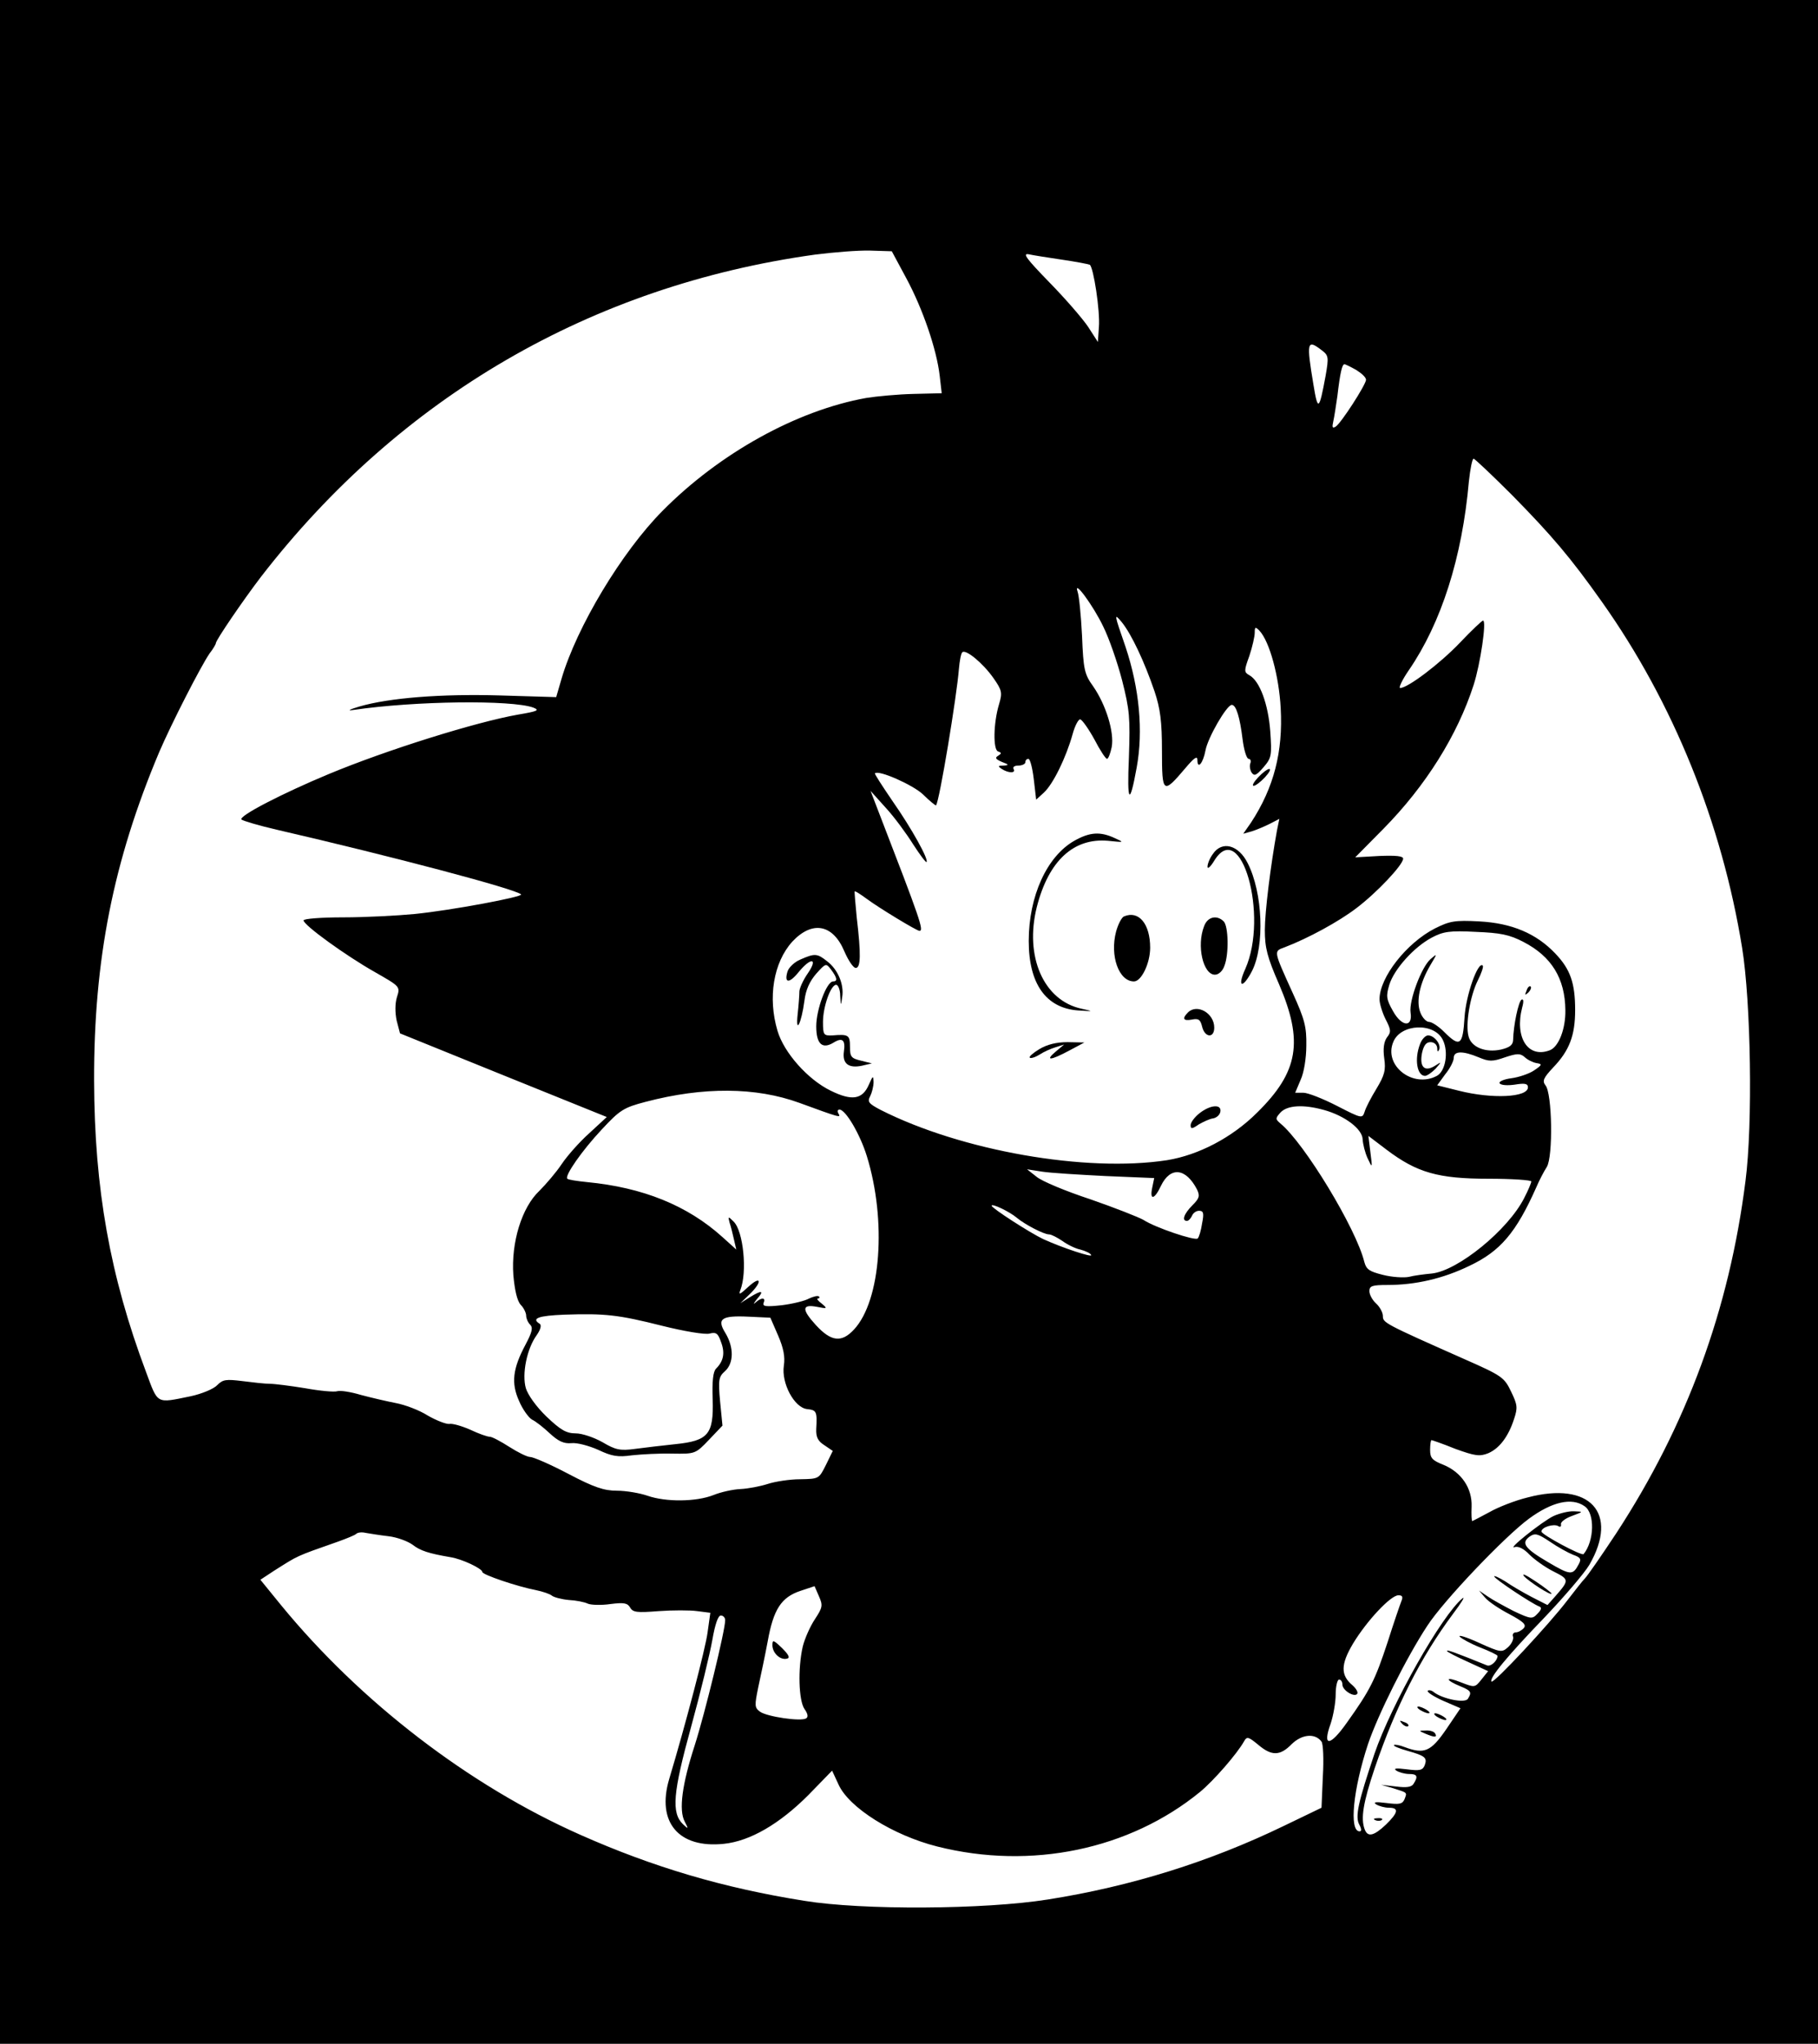 <?xml version="1.0" standalone="no"?>
<!DOCTYPE svg PUBLIC "-//W3C//DTD SVG 20010904//EN"
 "http://www.w3.org/TR/2001/REC-SVG-20010904/DTD/svg10.dtd">
<svg version="1.0" xmlns="http://www.w3.org/2000/svg"
 width="539pt" height="606pt" viewBox="0 0 539 606"
 preserveAspectRatio="xMidYMid meet">

<g transform="translate(0,606) scale(0.1,-0.1)"
fill="#000000" stroke="none">
<path d="M0 3030 l0 -3030 2695 0 2695 0 0 3030 0 3030 -2695 0 -2695 0 0
-3030z m2687 2205 c49 -91 90 -211 99 -289 l6 -52 -83 -2 c-46 -1 -110 -7
-141 -12 -206 -37 -435 -164 -604 -335 -121 -122 -254 -344 -299 -497 l-16
-55 -167 5 c-174 5 -328 -7 -417 -33 -30 -9 -37 -13 -17 -10 184 27 469 30
533 7 20 -8 13 -11 -46 -21 -124 -22 -387 -104 -560 -176 -137 -57 -269 -125
-259 -135 5 -4 52 -18 104 -30 342 -79 709 -176 725 -192 7 -7 -206 -47 -315
-58 -52 -5 -148 -10 -212 -10 -65 0 -118 -4 -118 -9 0 -14 126 -105 211 -153
75 -43 76 -43 66 -74 -6 -19 -6 -46 -1 -70 l10 -38 306 -124 307 -124 -53 -49
c-29 -26 -65 -67 -81 -91 -16 -24 -46 -59 -66 -79 -52 -49 -84 -153 -77 -250
4 -44 11 -76 22 -88 9 -9 16 -24 16 -32 0 -8 5 -20 12 -27 9 -9 5 -23 -14 -59
-38 -71 -43 -114 -19 -167 10 -24 28 -49 38 -55 11 -5 35 -24 53 -41 25 -23
41 -31 64 -29 17 2 53 -8 80 -20 40 -19 58 -22 100 -16 28 3 82 6 119 5 68 -1
69 -1 109 41 l40 42 -7 71 c-6 65 -4 74 14 90 27 24 27 71 2 113 -27 43 -12
53 69 49 l64 -3 23 -53 c16 -37 21 -63 17 -89 -8 -52 31 -125 69 -129 28 -3
30 -7 27 -59 -1 -24 5 -36 24 -48 l25 -17 -20 -41 c-21 -42 -21 -42 -77 -43
-31 0 -75 -7 -96 -14 -22 -7 -58 -14 -80 -15 -23 -1 -59 -9 -81 -18 -51 -20
-140 -21 -195 -2 -23 8 -64 15 -91 15 -38 0 -68 10 -144 50 -53 28 -104 50
-113 50 -9 0 -37 14 -62 30 -25 16 -51 30 -58 30 -7 0 -33 9 -58 21 -25 11
-53 19 -62 17 -9 -1 -38 10 -64 25 -25 16 -68 32 -95 37 -26 5 -73 16 -103 24
-30 9 -62 14 -70 11 -9 -3 -52 1 -96 9 -43 7 -90 13 -104 13 -14 0 -50 4 -81
8 -49 6 -58 5 -75 -12 -10 -11 -46 -26 -79 -33 -103 -21 -96 -25 -132 72 -107
285 -153 544 -154 863 -1 360 57 652 193 975 37 86 122 252 149 292 11 14 19
28 19 31 0 9 82 129 134 197 412 533 980 863 1642 955 55 7 128 13 164 12 l64
-2 43 -80z m462 55 c41 -6 77 -13 82 -15 11 -8 31 -137 27 -185 l-3 -44 -29
45 c-16 24 -68 84 -115 132 -67 69 -81 87 -61 83 14 -3 58 -10 99 -16z m769
-268 c21 -16 22 -20 12 -77 -19 -103 -23 -105 -36 -25 -21 126 -19 135 24 102z
m103 -59 c16 -10 29 -22 29 -29 0 -14 -74 -129 -90 -139 -10 -6 -11 -2 -7 16
3 13 8 47 12 74 8 69 14 95 21 95 3 0 19 -8 35 -17z m461 -370 c119 -121 175
-187 267 -317 212 -299 356 -656 416 -1026 26 -160 32 -523 10 -692 -48 -380
-174 -724 -383 -1044 -43 -65 -85 -126 -93 -134 -8 -8 -31 -38 -52 -65 -54
-71 -218 -247 -225 -241 -8 9 46 75 158 191 58 61 117 130 132 155 89 154 2
249 -183 200 -37 -9 -88 -29 -114 -44 -26 -14 -49 -26 -50 -26 -2 0 -3 19 -2
43 2 54 -30 102 -84 124 -33 13 -39 20 -39 44 0 16 2 29 4 29 2 0 34 -11 71
-26 58 -21 72 -23 97 -13 33 14 60 49 77 102 11 33 10 42 -9 81 -20 42 -27 47
-138 96 -239 106 -242 108 -242 128 0 10 -9 27 -20 37 -11 10 -20 26 -20 37 0
15 8 18 53 18 84 0 166 19 244 57 91 43 138 98 198 233 8 19 22 46 31 60 19
31 16 219 -4 242 -10 13 -6 22 23 53 48 50 65 95 65 170 0 80 -14 121 -59 168
-56 59 -129 90 -225 95 -73 4 -88 1 -132 -21 -84 -43 -164 -145 -164 -210 0
-12 8 -39 18 -59 16 -31 17 -38 4 -54 -9 -13 -12 -33 -8 -62 5 -35 1 -50 -23
-90 -16 -26 -32 -57 -35 -68 -7 -21 -8 -21 -82 17 -41 21 -86 39 -100 39 l-24
0 16 38 c10 21 17 65 17 102 1 55 -5 78 -40 155 -58 128 -57 124 -25 136 71
27 162 77 213 116 61 46 139 129 139 147 0 8 -22 10 -71 8 l-71 -4 84 85 c125
127 219 277 267 426 20 62 39 191 28 191 -3 0 -34 -29 -68 -65 -59 -62 -155
-135 -178 -135 -5 0 6 24 26 53 96 140 158 333 178 560 4 37 10 67 14 67 3 0
54 -48 113 -107z m-1211 -391 c17 -34 42 -106 56 -160 22 -87 24 -110 20 -227
-6 -136 2 -147 23 -31 20 109 8 235 -33 358 -34 98 -35 102 -11 73 29 -36 67
-117 97 -205 17 -51 22 -89 22 -177 0 -126 3 -129 69 -51 26 31 36 38 36 25 0
-30 17 -10 24 28 7 38 63 135 78 135 13 0 24 -37 32 -102 4 -32 12 -58 18 -58
5 0 8 -6 5 -13 -3 -8 -1 -20 4 -28 8 -11 14 -8 35 16 24 28 25 35 20 107 -6
80 -31 149 -62 166 -16 9 -16 13 0 57 9 27 16 58 16 69 0 18 2 18 14 6 30 -32
58 -135 63 -230 7 -129 -20 -235 -88 -339 l-23 -33 25 7 c13 4 37 14 53 22
l29 15 -7 -34 c-19 -105 -36 -241 -36 -296 0 -52 7 -80 42 -160 73 -170 58
-260 -65 -381 -74 -74 -174 -126 -267 -141 -241 -37 -610 28 -849 149 -36 19
-40 24 -31 41 5 10 10 29 10 42 -1 20 -2 19 -14 -8 -19 -44 -50 -49 -113 -18
-68 33 -139 113 -158 178 -29 98 -12 202 44 264 59 63 120 52 154 -28 12 -28
27 -50 34 -50 15 0 16 40 3 150 -4 41 -7 76 -6 77 1 2 18 -9 37 -23 35 -26
147 -94 155 -94 14 0 2 34 -120 350 l-25 65 45 -50 c25 -27 61 -76 81 -108 20
-31 38 -55 40 -53 7 7 -43 98 -101 181 -30 44 -54 81 -52 82 11 11 112 -34
142 -62 20 -20 38 -34 39 -33 10 10 62 326 68 405 2 23 6 45 10 49 10 10 61
-32 92 -76 26 -37 27 -44 17 -78 -17 -56 -18 -135 -3 -140 11 -4 11 -6 0 -13
-10 -6 -7 -10 11 -18 22 -8 22 -10 5 -11 -17 0 -17 -2 -5 -10 20 -13 43 -13
35 0 -3 6 3 10 14 10 12 0 21 5 21 10 0 6 4 10 9 10 5 0 12 -27 16 -61 l7 -60
23 21 c28 26 66 105 85 173 7 26 18 46 23 44 6 -2 25 -29 42 -60 16 -31 33
-57 37 -57 4 0 10 16 14 35 8 44 -17 125 -55 180 -26 36 -29 50 -33 150 -3 61
-9 119 -13 130 -14 41 46 -40 76 -103z m1246 -935 c83 -43 123 -108 124 -202
1 -56 -20 -109 -46 -119 -65 -25 -105 38 -82 127 5 18 4 26 -2 23 -9 -6 -24
-75 -25 -121 -1 -14 -11 -21 -36 -27 -46 -10 -88 7 -96 39 -10 36 5 121 27
165 11 22 18 42 15 45 -14 14 -50 -88 -54 -154 -5 -83 -14 -89 -60 -43 -17 17
-37 30 -45 30 -8 0 -20 12 -26 28 -13 33 -2 86 29 139 22 37 22 37 1 19 -27
-24 -64 -123 -59 -158 7 -45 -26 -43 -52 4 -20 35 -21 45 -11 78 14 46 73 112
126 140 34 18 53 21 130 17 73 -3 100 -8 142 -30z m-239 -291 c17 -35 8 -92
-18 -106 -71 -38 -159 31 -129 101 22 54 122 58 147 5z m106 -51 c31 -13 41
-13 78 0 36 12 45 12 58 1 8 -8 24 -16 35 -18 18 -3 18 -5 -7 -22 -15 -10 -45
-20 -67 -23 -23 -3 -38 -10 -35 -15 4 -6 24 -7 45 -4 30 5 39 3 39 -8 0 -30
-106 -35 -205 -10 l-64 16 24 33 c14 17 25 39 25 48 0 21 26 22 74 2z m-2014
-135 c120 -44 124 -45 116 -32 -4 7 -3 12 3 12 18 0 61 -73 81 -138 59 -191
42 -428 -38 -514 -37 -40 -68 -36 -113 13 -43 47 -42 63 4 54 30 -6 31 -5 13
10 -11 8 -16 15 -11 15 4 0 6 3 3 6 -4 3 -16 0 -29 -6 -12 -7 -49 -16 -81 -20
-47 -5 -58 -4 -54 7 7 16 -6 17 -24 1 -8 -7 -6 -3 4 10 23 26 15 28 -22 5
l-27 -17 28 27 c38 37 34 57 -5 21 -24 -22 -29 -25 -23 -9 21 53 9 175 -20
203 -16 16 -17 16 -12 -3 4 -11 9 -33 13 -50 l7 -30 -41 37 c-104 94 -236 147
-401 163 -30 3 -56 7 -59 10 -9 8 43 83 102 146 54 58 65 65 130 82 171 45
327 44 456 -3z m1555 -21 c62 -17 115 -57 115 -88 1 -14 7 -39 15 -56 14 -30
14 -29 8 18 l-6 49 54 -41 c90 -68 153 -86 302 -86 70 0 127 -4 127 -8 0 -4
-9 -26 -21 -49 -48 -95 -197 -216 -274 -224 -22 -2 -53 -6 -68 -10 -15 -3 -50
-1 -77 6 -40 10 -49 16 -55 38 -24 99 -178 353 -249 411 -15 13 -15 15 0 32
20 22 68 25 129 8z m-647 -196 l144 -6 -6 -29 c-8 -38 7 -35 26 6 28 58 74 53
107 -11 9 -19 7 -26 -14 -47 -25 -25 -32 -46 -16 -46 5 0 11 7 15 15 3 8 12
15 21 15 13 0 15 -7 9 -37 -3 -21 -9 -41 -13 -45 -7 -8 -126 32 -161 55 -14 8
-85 36 -157 61 -73 24 -145 54 -160 67 l-28 22 45 -7 c25 -4 110 -9 188 -13z
m-263 -124 c24 -20 80 -49 95 -49 7 0 24 -9 39 -19 15 -11 39 -23 54 -26 15
-4 30 -11 32 -16 6 -9 -85 21 -142 47 -40 19 -153 92 -153 99 0 8 54 -18 75
-36z m-1052 -320 c64 -16 128 -27 141 -23 20 5 25 0 34 -26 12 -32 7 -56 -15
-78 -9 -9 -12 -38 -10 -92 3 -103 -13 -122 -111 -132 -37 -4 -90 -10 -119 -14
-45 -6 -58 -3 -97 20 -25 14 -60 26 -79 26 -28 0 -45 10 -87 50 -30 29 -55 64
-61 84 -12 42 3 117 32 157 12 17 15 30 9 34 -26 16 -3 24 73 27 120 4 159 0
290 -33z m2735 -535 c31 -21 29 -103 -3 -142 -6 -6 -125 58 -125 67 0 13 37
24 50 16 6 -4 9 -1 8 5 -2 7 13 18 32 25 35 13 35 13 7 14 -16 1 -43 -6 -61
-14 -35 -17 -141 -102 -115 -92 11 3 27 -5 43 -22 15 -15 47 -38 71 -50 48
-24 48 -26 7 -73 l-24 -27 -47 24 c-25 13 -61 34 -78 46 -18 11 -33 18 -33 15
0 -7 112 -81 133 -89 9 -3 7 -10 -5 -22 -15 -16 -19 -16 -70 8 -29 15 -64 34
-78 44 l-25 17 18 -21 c10 -12 43 -34 72 -49 41 -22 51 -31 43 -41 -6 -7 -17
-13 -24 -13 -7 0 -11 -6 -8 -13 2 -7 -4 -21 -15 -31 -18 -16 -22 -16 -86 13
-37 17 -63 25 -57 18 6 -6 33 -21 61 -32 28 -11 51 -22 51 -25 -1 -15 -20 -32
-31 -28 -99 40 -119 47 -119 43 0 -3 28 -17 61 -32 l61 -28 -20 -25 c-19 -24
-20 -24 -61 -8 -47 19 -48 7 -1 -12 32 -13 34 -18 22 -37 -9 -14 -75 0 -100
19 -7 6 -15 8 -19 5 -3 -4 17 -17 46 -30 l51 -22 -42 -62 c-46 -67 -65 -75
-124 -53 -15 6 -29 8 -31 6 -3 -3 15 -10 39 -17 54 -15 60 -21 52 -43 -6 -15
-15 -17 -53 -12 -32 4 -41 3 -31 -4 8 -5 25 -10 38 -10 24 0 27 -7 13 -29 -6
-10 -21 -12 -52 -8 l-44 5 35 -10 c44 -14 42 -12 34 -33 -6 -14 -15 -16 -53
-11 -32 4 -41 3 -31 -4 8 -5 25 -10 38 -10 30 0 28 -14 -9 -50 -36 -34 -54
-38 -63 -14 -12 32 -5 78 30 182 62 182 136 328 232 457 25 33 37 53 28 46
-62 -51 -211 -315 -261 -461 -48 -143 -58 -186 -45 -210 7 -13 7 -20 1 -20
-32 0 -19 126 25 259 29 86 114 257 176 351 48 74 229 264 301 317 68 50 127
64 165 37z m-3546 -89 c26 -3 57 -15 71 -25 23 -18 48 -26 112 -37 34 -5 95
-34 95 -44 0 -8 103 -43 160 -54 19 -4 40 -11 46 -16 6 -5 29 -11 50 -13 21
-1 47 -6 57 -11 10 -4 40 -5 67 -1 40 5 50 3 58 -10 8 -15 21 -16 85 -11 41 3
93 3 114 0 l39 -5 -8 -57 c-6 -48 -66 -276 -114 -436 -38 -128 28 -206 162
-192 78 8 165 59 250 144 l71 73 19 -41 c31 -69 162 -151 293 -184 278 -70
570 -9 779 162 40 33 110 113 131 151 8 14 13 12 41 -11 40 -34 65 -34 100 2
30 29 69 33 88 7 5 -6 7 -53 4 -103 l-4 -93 -112 -54 c-219 -106 -452 -179
-699 -218 -188 -30 -551 -32 -722 -4 -240 38 -449 100 -665 196 -329 146 -651
393 -887 681 l-61 75 41 27 c73 46 61 41 189 86 25 9 50 19 54 23 4 4 16 6 28
3 12 -2 42 -7 68 -10z m3512 -55 c23 -8 25 -13 16 -29 -17 -32 -24 -32 -90 7
-70 41 -81 57 -55 76 16 11 24 9 60 -15 23 -16 54 -33 69 -39z m-2248 -191
c-14 -21 -30 -57 -36 -81 -15 -66 -12 -160 5 -185 10 -14 12 -24 5 -28 -15
-10 -117 5 -137 20 -16 12 -16 18 -5 72 7 32 20 93 28 136 17 95 40 131 97
150 l42 14 13 -30 c12 -27 11 -33 -12 -68z m1739 54 c-4 -10 -23 -65 -41 -122
-37 -112 -51 -141 -121 -239 -50 -71 -73 -72 -48 -3 8 24 15 63 15 87 0 24 5
44 10 44 6 0 10 -7 10 -15 0 -17 36 -39 44 -27 3 5 -4 16 -14 25 -36 30 -35
62 1 123 41 68 112 144 135 144 12 0 14 -5 9 -17z m-2005 -57 c0 -30 -60 -276
-90 -370 -38 -117 -48 -193 -30 -227 12 -23 11 -23 -5 -8 -35 34 -30 93 24
289 28 102 56 218 63 258 8 46 17 72 25 72 7 0 13 -6 13 -14z"/>
<path d="M3730 3755 c-13 -14 -19 -25 -13 -25 5 0 20 11 33 25 13 14 19 25 13
25 -5 0 -20 -11 -33 -25z"/>
<path d="M3185 3567 c-81 -46 -135 -164 -135 -297 0 -127 51 -199 146 -206 47
-3 47 -3 11 5 -113 24 -170 155 -133 302 35 137 109 205 211 196 49 -5 49 -5
20 8 -43 20 -74 18 -120 -8z"/>
<path d="M3596 3528 c-9 -12 -16 -29 -16 -38 0 -8 9 0 20 18 79 129 162 -163
92 -321 -25 -55 -8 -60 20 -6 38 75 32 232 -13 320 -27 54 -76 67 -103 27z"/>
<path d="M3333 3343 c-7 -2 -18 -23 -24 -45 -19 -72 8 -148 53 -148 22 0 48
54 48 100 0 71 -34 111 -77 93z"/>
<path d="M3570 3314 c-23 -58 -3 -144 32 -144 11 0 23 11 28 26 14 35 12 118
-2 132 -20 20 -48 14 -58 -14z"/>
<path d="M2373 3215 c-17 -7 -34 -23 -38 -35 -11 -36 5 -37 33 -2 37 45 58 41
27 -4 -14 -20 -25 -45 -25 -54 0 -9 -2 -39 -5 -66 -7 -64 11 -29 20 39 4 33
16 58 35 80 28 31 29 32 44 12 18 -24 20 -35 6 -35 -19 0 -50 -83 -50 -133 0
-53 18 -69 52 -48 26 16 35 7 30 -27 -5 -36 14 -50 53 -42 l30 7 -32 8 c-29 7
-33 11 -33 41 0 35 -4 38 -52 34 -26 -1 -28 1 -28 40 0 45 23 110 39 110 6 0
12 -15 12 -32 2 -32 2 -32 6 -4 6 37 -13 82 -45 106 -29 23 -36 24 -79 5z"/>
<path d="M3522 3058 c-18 -18 -14 -26 12 -21 19 4 25 0 30 -21 8 -33 36 -35
36 -3 0 43 -51 72 -78 45z"/>
<path d="M3081 2949 c-18 -11 -31 -22 -28 -25 3 -3 16 1 29 9 12 8 34 18 48
22 l25 8 -25 -21 c-33 -28 -16 -27 40 3 l45 24 -50 1 c-33 0 -61 -7 -84 -21z"/>
<path d="M3556 2759 c-14 -11 -26 -27 -26 -35 0 -12 4 -12 24 2 14 8 33 17 43
18 10 2 19 10 21 19 5 24 -29 22 -62 -4z"/>
<path d="M4526 3123 c-6 -14 -5 -15 5 -6 7 7 10 15 7 18 -3 3 -9 -2 -12 -12z"/>
<path d="M4210 2964 c-17 -44 -9 -94 15 -94 6 0 20 10 31 21 19 22 19 22 -3 8
-30 -18 -45 -2 -37 39 5 22 12 32 25 32 11 0 19 -7 20 -17 0 -12 2 -13 6 -5 6
16 -15 42 -33 42 -8 0 -19 -12 -24 -26z"/>
<path d="M4518 1387 c14 -16 82 -60 82 -52 0 2 -21 19 -47 36 -27 18 -42 26
-35 16z"/>
<path d="M4210 990 c8 -5 20 -10 25 -10 6 0 3 5 -5 10 -8 5 -19 10 -25 10 -5
0 -3 -5 5 -10z"/>
<path d="M4260 970 c8 -5 20 -10 25 -10 6 0 3 5 -5 10 -8 5 -19 10 -25 10 -5
0 -3 -5 5 -10z"/>
<path d="M4157 949 c7 -7 15 -10 18 -7 3 3 -2 9 -12 12 -14 6 -15 5 -6 -5z"/>
<path d="M4225 920 c28 -12 37 -12 30 0 -3 6 -16 10 -28 9 -21 0 -21 -1 -2 -9z"/>
<path d="M4078 663 c7 -3 16 -2 19 1 4 3 -2 6 -13 5 -11 0 -14 -3 -6 -6z"/>
<path d="M2290 1182 c0 -23 23 -45 43 -40 10 2 6 11 -14 31 -26 25 -29 26 -29
9z"/>
</g>
</svg>
